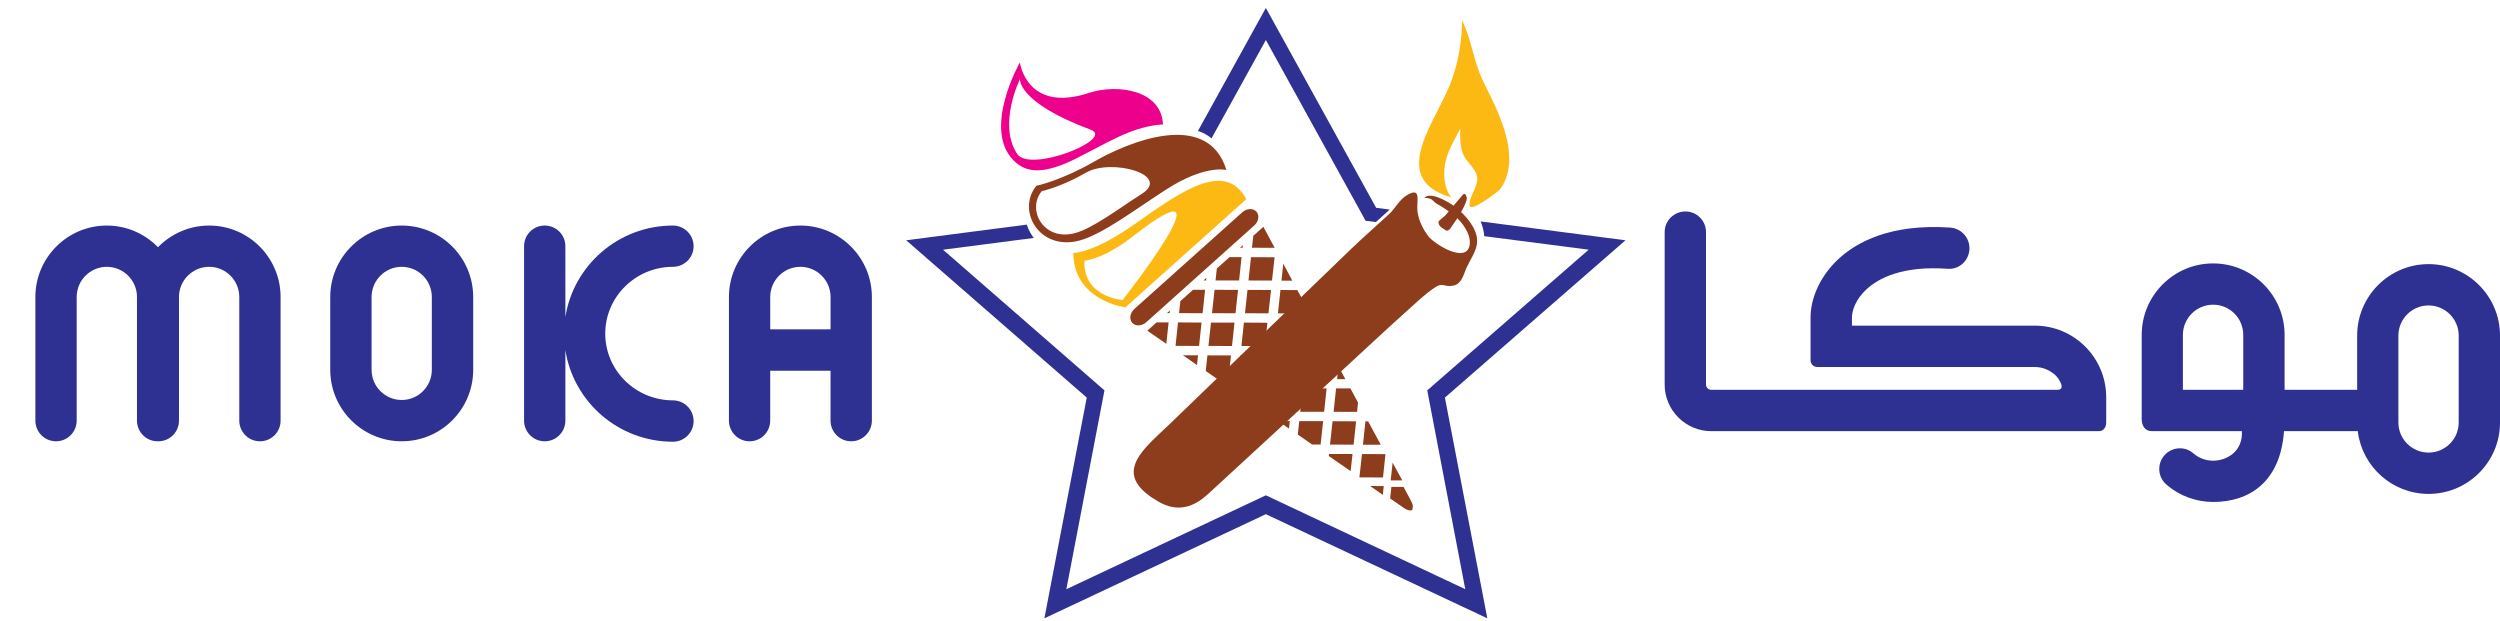 <?xml version="1.0" encoding="utf-8"?>
<!-- Generator: Adobe Illustrator 16.0.0, SVG Export Plug-In . SVG Version: 6.00 Build 0)  -->
<!DOCTYPE svg PUBLIC "-//W3C//DTD SVG 1.1//EN" "http://www.w3.org/Graphics/SVG/1.1/DTD/svg11.dtd">
<svg version="1.1" id="Layer_1" xmlns="http://www.w3.org/2000/svg" xmlns:xlink="http://www.w3.org/1999/xlink" x="0px" y="0px"
	 width="153px" height="38px" viewBox="0 0 153 38" enable-background="new 0 0 153 38" xml:space="preserve">
<g>
	<g>
		<path fill="#2E3192" d="M24.587,13.804c-2.411,0-4.376,1.962-4.376,4.372v4.457c0,2.413,1.965,4.374,4.376,4.374
			c2.411,0,4.373-1.961,4.373-4.374v-4.457C28.959,15.766,26.998,13.804,24.587,13.804z M26.428,22.633
			c0,1.019-0.825,1.846-1.841,1.846c-1.021,0-1.846-0.827-1.846-1.846v-4.457c0-1.018,0.825-1.847,1.846-1.847
			c1.017,0,1.841,0.83,1.841,1.847V22.633z"/>
		<path fill="#2E3192" d="M12.803,13.804c-1.229,0-2.337,0.51-3.135,1.326c-0.795-0.816-1.903-1.326-3.131-1.326
			c-2.411,0-4.372,1.962-4.372,4.372v7.566c0,0.698,0.567,1.265,1.263,1.265c0.698,0,1.265-0.566,1.265-1.265v-7.566
			c0-1.018,0.826-1.847,1.844-1.847c1.019,0,1.846,0.83,1.846,1.847v7.566c0,0.698,0.567,1.265,1.263,1.265
			c0.009,0,0.016-0.004,0.021-0.004c0.011,0,0.017,0.004,0.025,0.004c0.697,0,1.262-0.566,1.262-1.265v-7.566
			c0-1.018,0.828-1.847,1.848-1.847c1.015,0,1.842,0.83,1.842,1.847v7.566c0,0.698,0.568,1.265,1.264,1.265
			c0.701,0,1.264-0.566,1.264-1.265v-7.566C17.173,15.766,15.213,13.804,12.803,13.804z"/>
		<path fill="#2E3192" d="M48.984,13.804c-2.411,0-4.373,1.962-4.373,4.372v7.566c0,0.698,0.567,1.265,1.264,1.265
			s1.262-0.566,1.262-1.265v-3.054h3.692v3.054c0,0.698,0.567,1.265,1.262,1.265c0.699,0,1.268-0.566,1.268-1.265v-7.566
			C53.36,15.766,51.395,13.804,48.984,13.804z M47.138,20.156v-1.98c0-1.018,0.827-1.847,1.846-1.847
			c1.019,0,1.846,0.83,1.846,1.847v1.98H47.138z"/>
		<path fill="#2E3192" d="M41.184,16.329c0.698,0,1.264-0.563,1.264-1.262c0-0.697-0.566-1.263-1.264-1.263
			c-3.331,0-6.092,2.437-6.583,5.604v-4.342c0-0.697-0.568-1.263-1.264-1.263c-0.7,0-1.264,0.565-1.264,1.263v10.676
			c0,0.698,0.564,1.265,1.264,1.265c0.696,0,1.264-0.566,1.264-1.265v-4.317c0.491,3.173,3.252,5.609,6.583,5.609
			c0.698,0,1.264-0.565,1.264-1.266c0-0.699-0.566-1.266-1.264-1.266c-2.284,0-4.143-1.834-4.143-4.083
			C37.041,18.165,38.899,16.329,41.184,16.329z"/>
	</g>
	<g>
		<path fill="#2E3192" d="M148.629,16.164c-2.414,0-4.371,1.965-4.371,4.373v3.32h-4.441v-3.36c0-2.414-1.961-4.376-4.373-4.376
			c-2.408,0-4.372,1.962-4.372,4.376v5.152c0,0-0.03,0.738,0.642,0.738h5.489c0.072,1.25-0.938,1.808-1.759,1.808
			c-0.446,0-0.873-0.159-1.205-0.446c-0.527-0.462-1.322-0.406-1.786,0.126c-0.453,0.527-0.399,1.322,0.131,1.781
			c0.79,0.686,1.81,1.064,2.86,1.064c2.217,0,4.115-1.222,4.338-4.333h4.519v0.044c0.281,2.141,2.11,3.796,4.329,3.796
			c2.409,0,4.371-1.959,4.371-4.366v-5.324C153,18.128,151.038,16.164,148.629,16.164z M137.286,23.856h-3.693v-3.36
			c0-1.021,0.832-1.849,1.851-1.849c1.021,0,1.843,0.827,1.843,1.849V23.856z M150.472,25.86c0,1.015-0.829,1.838-1.843,1.838
			c-1.016,0-1.847-0.823-1.847-1.838v-5.324c0-1.017,0.831-1.843,1.847-1.843c1.014,0,1.843,0.826,1.843,1.843V25.86z"/>
		<path fill="#2E3192" d="M111.259,22.46h13.269c0.483,0,0.918,0.189,1.273,0.511c0.083,0.072,0.267,0.315,0.342,0.529
			c0.064,0.189,0.036,0.356-0.229,0.356c-0.075,0-10.69,0-10.69,0h-5.155h-5.342c-0.178,0-0.319-0.141-0.319-0.318v-9.333
			c0-0.699-0.564-1.263-1.263-1.263c-0.7,0-1.268,0.563-1.268,1.263v9.333c0,1.564,1.281,2.849,2.85,2.849h5.342h5.155h12.28h0.964
			c0,0,0.432,0.017,0.432-0.568v-1.512c0-2.415-1.963-4.378-4.372-4.378h-11.189v-0.494c0-0.438,0.231-1.121,0.894-1.734
			c0.736-0.678,2.192-1.445,4.941-1.253c0.713,0.066,1.301-0.472,1.354-1.167c0.048-0.698-0.476-1.3-1.171-1.353
			c-3.661-0.25-5.743,0.898-6.846,1.926c-1.065,0.987-1.705,2.329-1.705,3.582v2.57C110.806,22.005,110.766,22.46,111.259,22.46z"/>
	</g>
	<g>
		<path fill="#2E3192" d="M85.049,12.827l-0.828-0.109L77.47,0.486l-4.156,7.529c0.322,0.1,0.598,0.256,0.83,0.454l3.327-6.021
			l6.104,11.063l0.627,0.079L85.049,12.827z"/>
		<path fill="#2E3192" d="M99.479,14.705l-8.862-1.153c0.118,0.288,0.194,0.59,0.22,0.902l6.39,0.827l-9.879,8.609l2.326,12.168
			L77.47,30.313l-12.209,5.746l2.332-12.168l-9.88-8.609l5.553-0.72c-0.187-0.244-0.331-0.52-0.427-0.816l-7.38,0.959l11.05,9.628
			l-2.593,13.508l13.554-6.373l13.554,6.373l-2.596-13.508L99.479,14.705z"/>
		<g>
			<polygon fill="#8D3D1C" points="78.536,16.141 78.427,17.175 79.091,17.177 			"/>
			<polygon fill="#8D3D1C" points="78.007,15.745 76.561,15.739 76.408,17.166 77.846,17.171 			"/>
			<polygon fill="#8D3D1C" points="75.984,15.735 75.25,15.735 74.47,16.43 74.391,17.163 75.833,17.166 			"/>
			<polygon fill="#8D3D1C" points="75.336,21.752 73.894,21.748 73.791,22.706 74.476,23.181 75.183,23.184 			"/>
			<polygon fill="#8D3D1C" points="77.787,17.748 76.347,17.742 76.193,19.172 77.629,19.176 			"/>
			<polygon fill="#8D3D1C" points="79.735,18.371 79.397,17.754 78.364,17.748 78.209,19.182 79.648,19.182 			"/>
			<polygon fill="#8D3D1C" points="73.83,17.003 73.651,17.163 73.814,17.163 			"/>
			<polygon fill="#8D3D1C" points="75.552,19.743 74.112,19.741 73.957,21.171 75.398,21.175 			"/>
			<polygon fill="#8D3D1C" points="75.769,17.742 74.331,17.735 74.175,19.167 75.613,19.172 			"/>
			<path fill="#8D3D1C" d="M85.897,29.8l-0.743-0.003l-0.079,0.709l0.736,0.506c0.173,0.134,0.322,0.203,0.437,0.222l0.115,0.004
				c0.032-0.011,0.057-0.026,0.078-0.051l0.028-0.24c-0.022-0.104-0.074-0.232-0.16-0.38L85.897,29.8z"/>
			<polygon fill="#8D3D1C" points="72.158,19.165 73.6,19.167 73.751,17.735 73.015,17.735 72.237,18.43 			"/>
			<polygon fill="#8D3D1C" points="71.602,19.002 71.419,19.16 71.583,19.16 			"/>
			<polygon fill="#8D3D1C" points="71.379,21.043 71.519,19.731 70.782,19.731 70.216,20.239 			"/>
			<polygon fill="#8D3D1C" points="75.698,23.759 75.67,24.006 77.012,24.935 77.138,23.761 			"/>
			<polygon fill="#8D3D1C" points="73.535,19.741 72.095,19.731 71.942,21.166 73.383,21.171 			"/>
			<polygon fill="#8D3D1C" points="72.392,21.741 73.257,22.338 73.319,21.748 			"/>
			<polygon fill="#8D3D1C" points="76.065,15.001 75.886,15.162 76.049,15.162 			"/>
			<polygon fill="#8D3D1C" points="77.318,13.879 76.703,14.431 76.619,15.162 78.01,15.166 			"/>
			<polygon fill="#8D3D1C" points="81.189,23.769 79.729,23.767 79.576,25.202 81.037,25.203 			"/>
			<polygon fill="#8D3D1C" points="82.994,25.785 81.553,25.779 81.397,27.208 82.841,27.214 			"/>
			<polygon fill="#8D3D1C" points="83.729,25.785 83.564,25.785 83.413,27.216 84.502,27.216 			"/>
			<polygon fill="#8D3D1C" points="81.338,27.784 81.32,27.909 82.659,28.832 82.775,27.784 			"/>
			<polygon fill="#8D3D1C" points="77.353,21.76 75.912,21.756 75.759,23.184 77.197,23.187 			"/>
			<polygon fill="#8D3D1C" points="84.79,27.792 83.353,27.789 83.196,29.208 83.219,29.215 84.64,29.221 			"/>
			<polygon fill="#8D3D1C" points="85.229,28.313 85.11,29.4 85.819,29.4 			"/>
			<polygon fill="#8D3D1C" points="80.977,25.773 79.513,25.773 79.426,26.597 80.302,27.205 80.82,27.205 			"/>
			<polygon fill="#8D3D1C" points="83.851,29.743 84.628,30.287 84.686,29.748 			"/>
			<polygon fill="#8D3D1C" points="83.111,24.64 82.646,23.772 81.767,23.769 81.618,25.203 83.053,25.208 			"/>
			<polygon fill="#8D3D1C" points="79.587,19.752 78.144,19.752 77.992,21.183 79.43,21.185 			"/>
			<polygon fill="#8D3D1C" points="80.481,19.756 80.162,19.756 80.007,21.188 81.258,21.194 			"/>
			<polygon fill="#8D3D1C" points="77.566,19.752 76.126,19.743 75.977,21.175 77.411,21.181 			"/>
			<polygon fill="#8D3D1C" points="81.912,22.416 81.832,23.202 82.337,23.202 			"/>
			<polygon fill="#8D3D1C" points="78.222,25.769 78.886,26.23 78.936,25.769 			"/>
			<polygon fill="#8D3D1C" points="81.406,21.767 79.946,21.762 79.789,23.191 81.254,23.196 			"/>
			<polygon fill="#8D3D1C" points="79.159,23.767 77.715,23.763 77.562,25.195 79.002,25.202 			"/>
			<polygon fill="#8D3D1C" points="79.373,21.762 77.926,21.76 77.775,23.187 79.212,23.191 			"/>
			<path fill="#8D3D1C" d="M76.033,12.988l-6.607,5.917c-0.273,0.247-0.333,0.63-0.133,0.852c0.198,0.225,0.584,0.206,0.856-0.036
				l6.609-5.919c0.275-0.243,0.335-0.626,0.136-0.849C76.694,12.73,76.305,12.746,76.033,12.988z"/>
		</g>
		<path fill="#FDB913" d="M69.527,13.658c-2.662,1.886-3.842,1.819-3.842,1.819c0.018,2.93,3.186,3.336,3.186,3.336l7.403-6.626
			C75.007,9.87,72.51,11.537,69.527,13.658z M68.698,18.365c0,0-2.426-0.181-2.329-2.41c0,0,1.115-0.044,3.03-1.54
			C75.657,9.534,68.698,18.365,68.698,18.365z"/>
		<path fill="#8D3D1C" d="M71.389,11.585c2.394-1.534,3.668-1.18,3.668-1.18c-1.158-3.782-6.108-1.664-8.107-0.509
			c-1.998,1.155-3.526,1.475-3.526,1.475c-1.226,1.518,0.178,3.976,2.604,3.36C67.465,14.36,69.531,12.776,71.389,11.585z
			 M63.751,11.7c0,0,1.181-0.245,2.713-1.134c1.534-0.891,5.246,0.119,3.412,1.3c-1.432,0.913-3.018,2.131-4.123,2.41
			C63.891,14.756,62.814,12.865,63.751,11.7z"/>
		<path fill="#EC008C" d="M66.163,9.545c1.182-0.614,2.118-1.127,2.906-1.436c1.244-0.495,2.104-0.488,2.104-0.488
			c-0.074-2.095-2.76-2.515-4.536-1.932c-3.812,1.254-4.22-1.869-4.22-1.869s-2.313,4.063-0.381,6.003
			C62.821,10.612,63.924,10.725,66.163,9.545z M62.249,9.417c-1.198-1.808,0.175-4.581,0.175-4.581s-0.189,1.418,4.329,3.104
			C68.26,8.499,63.033,10.604,62.249,9.417z"/>
		<g>
			<path fill="#8D3D1C" d="M69.39,28.753c0.095-0.964,1.255-1.896,2.267-2.87c1.84-1.781,3.688-3.562,5.537-5.347
				c1.818-1.753,3.635-3.504,5.456-5.264c0.764-0.734,1.566-1.433,2.344-2.151c0.39-0.349,0.632-0.889,1.092-1.166
				c0.81-0.487,0.667,0.127,0.651,0.731c-0.011,0.612,0.307,1.292,0.679,1.771c0.354,0.471,2.291,1.687,2.519,0.574
				c0.136-0.667-0.45-1.449-0.931-1.834c-0.332-0.267-0.677-0.511-1.052-0.714c-0.152-0.087-0.211-0.184-0.338-0.277
				c-0.13-0.089-0.3-0.076-0.444-0.099c0.276-0.285,0.844-0.036,1.134,0.099c0.406,0.189,0.774,0.449,1.102,0.757
				c0.529,0.498,1.14,1.291,0.965,2.063c-0.104,0.488-0.436,0.934-0.634,1.389c-0.162,0.376-0.277,0.946-0.766,1.06
				c-0.607,0.135-0.648-0.246-1.204,0.15c-0.583,0.395-1.125,0.92-1.646,1.387c-1.372,1.231-2.72,2.497-4.075,3.744
				c-1.932,1.786-3.869,3.573-5.805,5.354c-0.771,0.705-1.537,1.408-2.302,2.119c-0.95,0.872-1.919,1.12-3.051,0.466
				C69.717,30.018,69.328,29.38,69.39,28.753z"/>
			<path fill="#8D3D1C" d="M88.784,13.952c0,0-0.199,0.316-0.394,0.076c0,0-0.409-0.175-0.348-0.474c0,0-0.041,0.004,0.393-0.35
				l1.057-1.246c0,0,0.177-0.277,0.273,0.135C89.766,12.093,89.889,12.389,88.784,13.952z"/>
		</g>
		<path fill="#FDB913" d="M88.858,4.87c0.406-1.179,0.595-2.265,0.623-3.616c0.586,1.169,0.696,2.5,1.276,3.695
			c0.677,1.383,1.47,2.86,1.596,4.424c0.06,0.771-0.075,1.552-0.532,2.193c-0.105,0.142-1.881,1.501-1.888,1.003
			c-0.018-0.647,0.61-1.169,0.445-1.837c-0.118-0.466-0.655-0.84-0.843-1.314c-0.17-0.42-0.201-1.111-0.156-1.557
			c-0.354,0.67-0.834,1.451-0.948,2.219c-0.101,0.684-0.05,1.438,0.387,2.003C84.81,10.918,88.018,7.295,88.858,4.87z"/>
	</g>
</g>
</svg>
